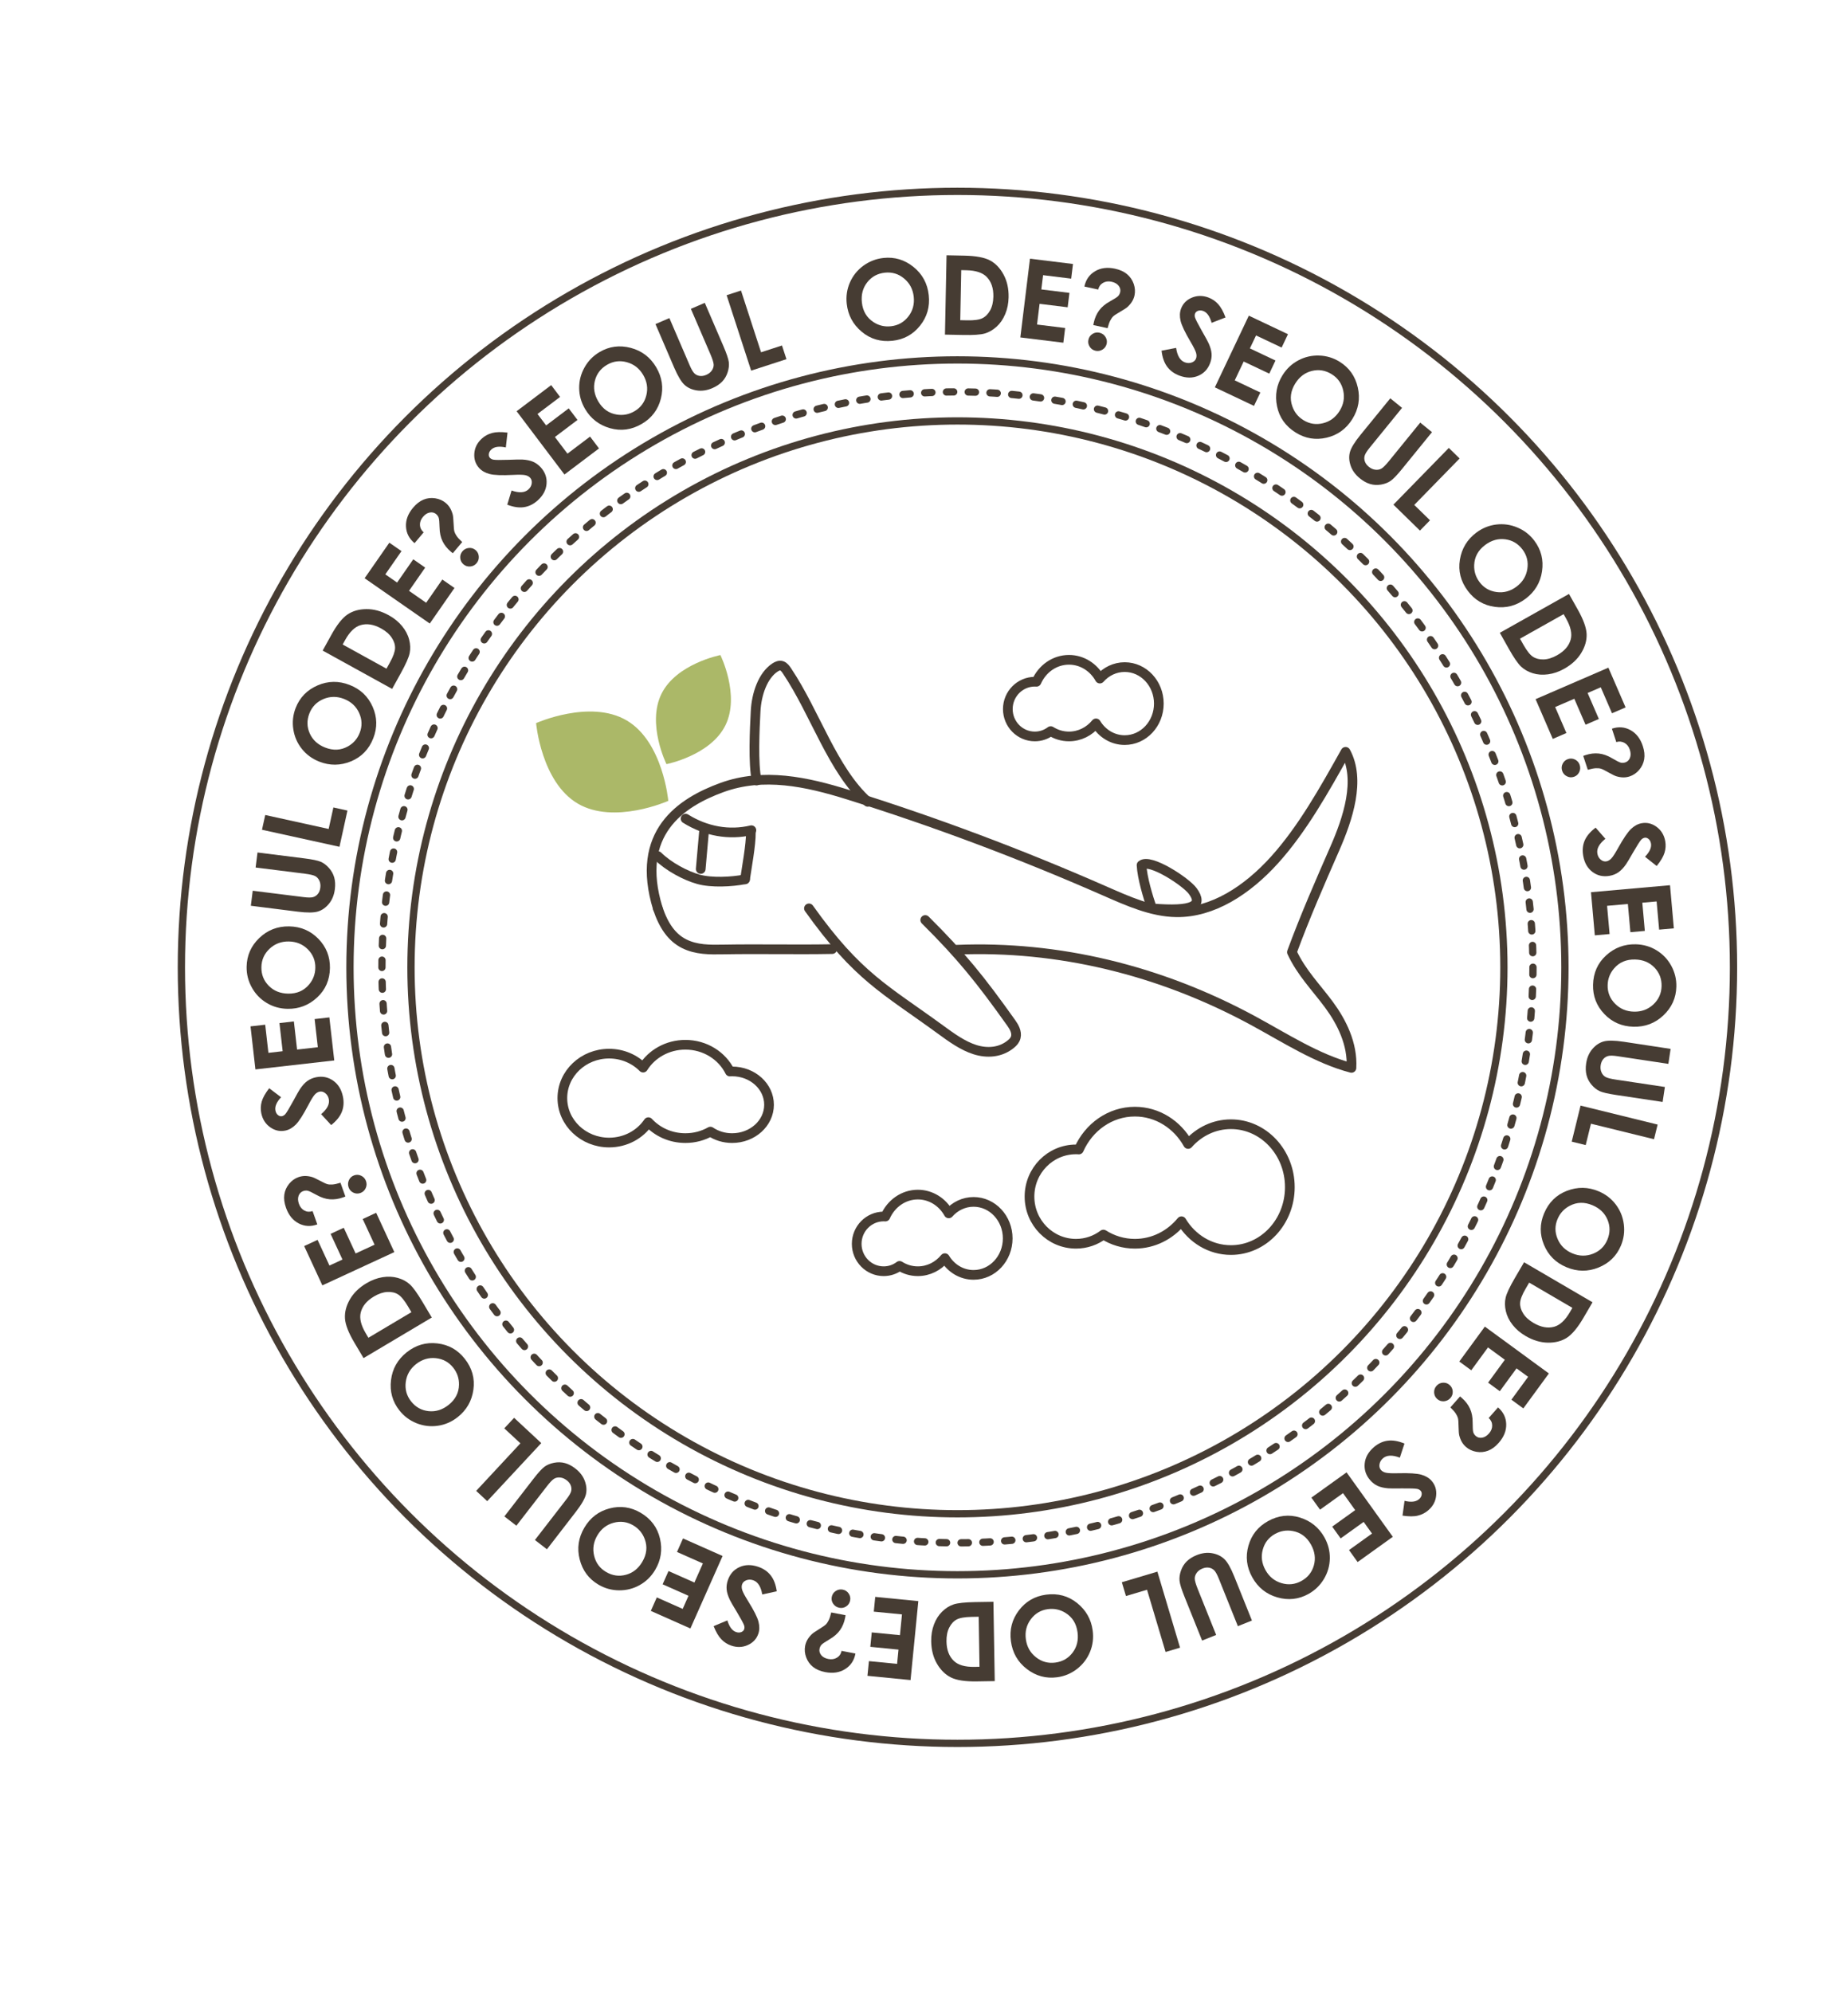 <?xml version="1.0" encoding="utf-8"?>
<!-- Generator: Adobe Illustrator 27.4.0, SVG Export Plug-In . SVG Version: 6.00 Build 0)  -->
<svg version="1.1" id="레이어_1" xmlns="http://www.w3.org/2000/svg" xmlns:xlink="http://www.w3.org/1999/xlink" x="0px"
	 y="0px" viewBox="0 0 762.52 822.05" style="enable-background:new 0 0 762.52 822.05;" xml:space="preserve">
<style type="text/css">
	.st0{fill:none;stroke:#463C33;stroke-width:3;stroke-miterlimit:10;}
	.st1{fill:none;stroke:#463C33;stroke-width:3;stroke-linecap:round;stroke-linejoin:round;stroke-dasharray:2.996,5.992;}
	.st2{fill:#463C33;}
	.st3{fill:none;stroke:#463C33;stroke-width:4;stroke-linecap:round;stroke-linejoin:round;stroke-miterlimit:10;}
	.st4{fill:#ABB868;}
</style>
<g>
	<circle class="st0" cx="395.06" cy="399.18" r="320.22"/>
	<circle class="st0" cx="395.06" cy="399.18" r="250.66"/>
	<circle class="st0" cx="395.06" cy="399.18" r="225.48"/>
	<g>
		<circle class="st1" cx="395.06" cy="399.18" r="237.47"/>
	</g>
</g>
<g>
	<path class="st2" d="M364.5,106.45c4.6-0.5,8.75,0.73,12.42,3.7c3.68,2.97,5.78,6.85,6.3,11.65c0.52,4.75-0.68,8.95-3.59,12.59
		c-2.91,3.65-6.7,5.72-11.36,6.23c-4.88,0.53-9.13-0.71-12.73-3.74c-3.6-3.02-5.65-6.86-6.16-11.51c-0.34-3.11,0.1-6.06,1.32-8.83
		c1.22-2.77,3.06-5.07,5.53-6.88C358.71,107.86,361.46,106.78,364.5,106.45z M365.09,112.52c-3.01,0.33-5.43,1.65-7.25,3.97
		c-1.82,2.32-2.56,5.09-2.21,8.32c0.39,3.6,2,6.3,4.81,8.12c2.19,1.42,4.58,1.99,7.18,1.7c2.94-0.32,5.32-1.66,7.16-4
		c1.84-2.35,2.58-5.08,2.24-8.19c-0.34-3.1-1.67-5.6-3.98-7.52C370.73,112.99,368.08,112.2,365.09,112.52z"/>
	<path class="st2" d="M390.56,105.34l7.38,0.15c4.76,0.1,8.28,0.76,10.57,1.98c2.29,1.23,4.15,3.18,5.6,5.87
		c1.44,2.69,2.13,5.8,2.06,9.35c-0.05,2.52-0.52,4.83-1.4,6.93c-0.88,2.1-2.07,3.83-3.57,5.19c-1.5,1.36-3.12,2.3-4.85,2.8
		c-1.73,0.5-4.71,0.71-8.95,0.62l-7.49-0.15L390.56,105.34z M396.63,111.47l-0.41,20.65l2.89,0.06c2.85,0.06,4.92-0.23,6.22-0.86
		c1.3-0.63,2.37-1.71,3.21-3.23s1.29-3.42,1.34-5.68c0.07-3.47-0.85-6.19-2.75-8.14c-1.72-1.76-4.51-2.67-8.38-2.75L396.63,111.47z"
		/>
	<path class="st2" d="M424.99,106.75l17.74,2.18l-0.74,6.05l-11.6-1.43l-0.72,5.88l11.6,1.43l-0.73,5.94l-11.59-1.43l-1.05,8.55
		l11.6,1.43l-0.75,6.07l-17.74-2.18L424.99,106.75z"/>
	<path class="st2" d="M453.14,119.48l-5.7-1.24c0.58-2.8,2.04-4.9,4.38-6.3c2.34-1.4,5.1-1.76,8.27-1.06
		c2.04,0.44,3.7,1.2,4.97,2.27c1.27,1.07,2.18,2.4,2.74,4.01c0.55,1.61,0.66,3.2,0.32,4.76c-0.19,0.86-0.51,1.67-0.96,2.43
		c-0.46,0.77-1.08,1.52-1.86,2.26c-0.46,0.43-1.48,1.11-3.06,2.02c-1.51,0.87-2.48,1.51-2.9,1.91c-0.42,0.4-0.83,0.97-1.21,1.71
		c-0.39,0.74-0.76,1.79-1.12,3.17l-5.89-1.28l0.19-0.98c0.42-1.94,1.16-3.63,2.22-5.06c1.05-1.43,2.53-2.67,4.43-3.72
		c1.83-1.01,2.96-1.74,3.39-2.18c0.43-0.44,0.72-1,0.87-1.68c0.2-0.93-0.02-1.8-0.65-2.61c-0.63-0.81-1.6-1.36-2.91-1.65
		c-1.33-0.29-2.51-0.13-3.54,0.47C454.08,117.33,453.42,118.25,453.14,119.48z M453.62,137.28c1.06,0.23,1.88,0.79,2.47,1.68
		s0.77,1.85,0.55,2.87s-0.79,1.83-1.68,2.4c-0.9,0.57-1.87,0.74-2.91,0.52c-1.04-0.23-1.85-0.79-2.42-1.68
		c-0.57-0.89-0.75-1.85-0.52-2.88c0.22-1.03,0.78-1.83,1.66-2.39S452.59,137.06,453.62,137.28z"/>
	<path class="st2" d="M505.68,131l-5.74,2.22c-0.74-2.68-1.9-4.31-3.47-4.89c-0.77-0.28-1.47-0.31-2.11-0.08
		c-0.64,0.23-1.05,0.6-1.25,1.12c-0.19,0.52-0.2,1.07-0.02,1.65c0.25,0.79,1.19,2.63,2.83,5.53c1.54,2.69,2.46,4.36,2.75,5.03
		c0.74,1.63,1.16,3.09,1.25,4.36c0.09,1.28-0.1,2.56-0.58,3.85c-0.93,2.52-2.57,4.28-4.92,5.28c-2.35,1-4.92,0.98-7.72-0.05
		c-2.19-0.81-3.89-2.05-5.12-3.72c-1.23-1.67-1.99-3.87-2.3-6.59l6.01-1.15c0.47,3.26,1.67,5.24,3.6,5.96
		c1,0.37,1.96,0.39,2.85,0.06c0.9-0.33,1.49-0.88,1.77-1.65c0.26-0.7,0.26-1.49,0-2.37c-0.26-0.89-1-2.37-2.23-4.45
		c-2.34-3.96-3.72-6.87-4.15-8.71c-0.43-1.84-0.37-3.5,0.17-4.98c0.79-2.13,2.27-3.66,4.46-4.58c2.19-0.92,4.47-0.95,6.85-0.07
		c1.53,0.57,2.86,1.46,3.98,2.68S504.76,128.52,505.68,131z"/>
	<path class="st2" d="M515.29,130.26l16.15,7.65l-2.61,5.51l-10.56-5l-2.54,5.35l10.56,5l-2.56,5.41l-10.56-5l-3.69,7.78l10.56,5
		l-2.62,5.53l-16.15-7.65L515.29,130.26z"/>
	<path class="st2" d="M552.78,149.29c3.93,2.45,6.42,5.98,7.47,10.59c1.05,4.61,0.3,8.96-2.25,13.05c-2.53,4.05-6.06,6.61-10.6,7.68
		c-4.54,1.07-8.8,0.36-12.78-2.12c-4.17-2.6-6.73-6.2-7.69-10.81s-0.2-8.89,2.27-12.85c1.66-2.66,3.82-4.7,6.5-6.12
		c2.67-1.43,5.54-2.09,8.6-1.99C547.35,146.81,550.18,147.67,552.78,149.29z M549.49,154.42c-2.57-1.6-5.29-2.06-8.16-1.36
		s-5.16,2.42-6.88,5.18c-1.92,3.07-2.33,6.19-1.24,9.35c0.84,2.47,2.37,4.39,4.59,5.77c2.51,1.56,5.21,1.99,8.1,1.28
		s5.17-2.4,6.83-5.05c1.65-2.64,2.16-5.44,1.52-8.38C553.63,158.28,552.04,156.01,549.49,154.42z"/>
	<path class="st2" d="M573.66,164.37l4.85,3.94l-13.35,16.42c-1.15,1.41-1.84,2.52-2.07,3.3c-0.23,0.79-0.2,1.59,0.08,2.4
		c0.29,0.81,0.83,1.55,1.64,2.2c0.85,0.69,1.74,1.09,2.68,1.2c0.93,0.11,1.76-0.04,2.49-0.45c0.73-0.41,1.78-1.47,3.17-3.17
		l12.86-15.82l4.85,3.94l-12.31,15.14c-2.08,2.56-3.66,4.21-4.76,4.97c-1.09,0.76-2.42,1.26-3.98,1.53
		c-1.56,0.26-3.05,0.18-4.47-0.24c-1.42-0.42-2.83-1.2-4.24-2.34c-1.84-1.5-3.1-3.22-3.78-5.18c-0.68-1.96-0.79-3.81-0.34-5.56
		c0.45-1.75,1.9-4.14,4.36-7.17L573.66,164.37z"/>
	<path class="st2" d="M597.81,184.84l4.46,4.35l-18.72,19.17l6.5,6.34l-4.15,4.25l-10.95-10.7L597.81,184.84z"/>
	<path class="st2" d="M633.14,223.17c2.77,3.71,3.82,7.9,3.13,12.58c-0.69,4.68-2.96,8.46-6.82,11.35
		c-3.83,2.86-8.05,3.97-12.67,3.32s-8.33-2.85-11.14-6.61c-2.94-3.93-4.03-8.22-3.26-12.86c0.77-4.64,3.03-8.36,6.77-11.16
		c2.51-1.88,5.26-2.99,8.27-3.35s5.92,0.06,8.74,1.26C628.99,218.89,631.31,220.72,633.14,223.17z M628.22,226.76
		c-1.82-2.43-4.19-3.83-7.11-4.22c-2.92-0.39-5.69,0.39-8.29,2.33c-2.9,2.17-4.41,4.92-4.54,8.27c-0.11,2.6,0.62,4.95,2.19,7.04
		c1.77,2.37,4.13,3.74,7.09,4.13s5.69-0.36,8.19-2.24c2.5-1.87,3.98-4.29,4.45-7.25C630.68,231.85,630.02,229.17,628.22,226.76z"/>
	<path class="st2" d="M647.39,245.09l3.62,6.43c2.33,4.15,3.55,7.52,3.66,10.11c0.11,2.59-0.63,5.19-2.21,7.8
		c-1.58,2.61-3.92,4.78-7.01,6.52c-2.2,1.24-4.42,2.01-6.68,2.31s-4.35,0.16-6.29-0.44c-1.94-0.6-3.56-1.52-4.87-2.76
		c-1.31-1.24-3-3.7-5.08-7.4l-3.67-6.53L647.39,245.09z M645.18,253.43l-18,10.12l1.42,2.52c1.4,2.48,2.69,4.12,3.89,4.92
		c1.2,0.8,2.67,1.17,4.42,1.13c1.75-0.05,3.6-0.62,5.57-1.73c3.03-1.7,4.9-3.87,5.62-6.5c0.64-2.37,0.02-5.24-1.88-8.62
		L645.18,253.43z"/>
	<path class="st2" d="M663.65,275.51l7.1,16.4l-5.6,2.42l-4.64-10.72l-5.43,2.35l4.64,10.72l-5.49,2.38l-4.64-10.72l-7.9,3.42
		l4.64,10.72l-5.62,2.43l-7.1-16.4L663.65,275.51z"/>
	<path class="st2" d="M651.81,315.65c0.34,1.03,0.27,2.02-0.2,2.98c-0.47,0.96-1.2,1.6-2.2,1.93c-1,0.33-1.97,0.25-2.92-0.24
		s-1.59-1.24-1.92-2.25c-0.33-1.02-0.26-2,0.22-2.94c0.48-0.95,1.22-1.58,2.22-1.91c1-0.33,1.97-0.25,2.91,0.22
		C650.85,313.91,651.48,314.65,651.81,315.65z M666.92,306.23l-1.81-5.54c2.71-0.92,5.25-0.72,7.65,0.59
		c2.39,1.31,4.09,3.51,5.1,6.59c0.65,1.99,0.84,3.8,0.56,5.44c-0.28,1.64-0.97,3.1-2.07,4.39c-1.11,1.29-2.42,2.19-3.94,2.69
		c-0.83,0.27-1.69,0.41-2.58,0.4c-0.89,0-1.85-0.16-2.89-0.46c-0.6-0.18-1.7-0.71-3.29-1.61c-1.52-0.86-2.55-1.37-3.11-1.53
		c-0.56-0.16-1.25-0.22-2.09-0.18c-0.83,0.04-1.93,0.25-3.3,0.64l-1.88-5.73l0.94-0.33c1.89-0.62,3.72-0.84,5.49-0.65
		c1.77,0.19,3.59,0.83,5.45,1.94c1.8,1.06,3,1.67,3.59,1.82c0.59,0.15,1.22,0.11,1.89-0.1c0.9-0.3,1.54-0.92,1.92-1.88
		c0.38-0.96,0.36-2.07-0.05-3.34c-0.42-1.3-1.16-2.24-2.19-2.82S668.13,305.84,666.92,306.23z"/>
	<path class="st2" d="M683.58,357.36l-4.82-3.83c1.93-1.99,2.75-3.81,2.46-5.47c-0.14-0.8-0.48-1.42-1-1.86s-1.05-0.6-1.59-0.51
		c-0.54,0.1-1.02,0.37-1.44,0.82c-0.55,0.61-1.67,2.36-3.34,5.24c-1.54,2.69-2.52,4.33-2.94,4.92c-1.03,1.47-2.08,2.56-3.13,3.29
		c-1.05,0.72-2.26,1.21-3.62,1.45c-2.64,0.47-4.99-0.05-7.04-1.57s-3.34-3.75-3.86-6.69c-0.41-2.3-0.21-4.4,0.61-6.3
		c0.82-1.9,2.33-3.68,4.52-5.32l4.03,4.6c-2.57,2.06-3.68,4.1-3.31,6.12c0.19,1.05,0.65,1.88,1.39,2.49
		c0.74,0.61,1.51,0.84,2.32,0.7c0.73-0.13,1.41-0.53,2.05-1.2c0.63-0.67,1.54-2.06,2.71-4.18c2.24-4.02,4.04-6.69,5.41-7.99
		c1.37-1.3,2.83-2.09,4.38-2.37c2.23-0.4,4.3,0.11,6.21,1.53c1.9,1.42,3.08,3.38,3.53,5.88c0.29,1.61,0.19,3.21-0.3,4.79
		C686.32,353.49,685.24,355.31,683.58,357.36z"/>
	<path class="st2" d="M689.08,365.28l1.58,17.8l-6.07,0.54l-1.04-11.64l-5.9,0.52l1.04,11.64l-5.96,0.53l-1.04-11.64l-8.58,0.76
		l1.04,11.64l-6.1,0.54l-1.58-17.8L689.08,365.28z"/>
	<path class="st2" d="M691.69,407.16c-0.11,4.63-1.89,8.57-5.32,11.82c-3.43,3.25-7.56,4.82-12.38,4.7c-4.78-0.12-8.78-1.86-12-5.23
		c-3.23-3.37-4.78-7.4-4.67-12.09c0.12-4.91,1.92-8.95,5.4-12.12c3.48-3.17,7.55-4.69,12.22-4.58c3.13,0.08,5.99,0.9,8.58,2.48
		s4.62,3.71,6.09,6.4C691.07,401.23,691.77,404.11,691.69,407.16z M685.6,406.95c0.07-3.03-0.92-5.6-2.97-7.72
		c-2.06-2.12-4.71-3.21-7.96-3.29c-3.62-0.09-6.51,1.14-8.68,3.69c-1.7,1.98-2.58,4.27-2.64,6.89c-0.07,2.95,0.93,5.5,3.02,7.63
		c2.08,2.13,4.69,3.24,7.82,3.31c3.11,0.08,5.78-0.91,7.99-2.95C684.38,412.46,685.52,409.95,685.6,406.95z"/>
	<path class="st2" d="M689.33,432.82L688.4,439l-20.93-3.15c-1.8-0.27-3.1-0.31-3.9-0.1c-0.79,0.2-1.47,0.63-2.03,1.29
		c-0.56,0.66-0.91,1.5-1.07,2.53c-0.16,1.09-0.05,2.06,0.33,2.92c0.38,0.86,0.93,1.5,1.66,1.91c0.72,0.42,2.17,0.79,4.34,1.11
		l20.16,3.03l-0.93,6.18l-19.3-2.9c-3.26-0.49-5.49-1.01-6.7-1.57c-1.21-0.56-2.32-1.44-3.34-2.65c-1.02-1.21-1.71-2.53-2.07-3.97
		c-0.36-1.44-0.41-3.05-0.14-4.84c0.35-2.35,1.2-4.31,2.54-5.89c1.34-1.58,2.88-2.62,4.61-3.12c1.73-0.5,4.53-0.47,8.39,0.11
		L689.33,432.82z"/>
	<path class="st2" d="M683.97,464.05l-1.49,6.05l-26.02-6.4l-2.17,8.82l-5.77-1.42l3.65-14.87L683.97,464.05z"/>
	<path class="st2" d="M668.83,513.99c-1.79,4.27-4.88,7.29-9.26,9.06c-4.38,1.77-8.8,1.73-13.24-0.14c-4.4-1.85-7.49-4.93-9.27-9.25
		c-1.78-4.31-1.76-8.63,0.06-12.96c1.9-4.53,5.05-7.64,9.44-9.32c4.39-1.68,8.74-1.62,13.05,0.2c2.89,1.21,5.25,3.03,7.08,5.44
		s2.95,5.14,3.33,8.18C670.41,508.24,670.01,511.17,668.83,513.99z M663.23,511.57c1.17-2.79,1.19-5.55,0.05-8.27
		c-1.14-2.72-3.21-4.71-6.21-5.97c-3.34-1.4-6.48-1.31-9.43,0.27c-2.3,1.22-3.96,3.04-4.97,5.45c-1.15,2.72-1.14,5.46,0.03,8.2
		c1.16,2.75,3.19,4.72,6.07,5.94c2.87,1.21,5.71,1.26,8.51,0.17C660.09,516.26,662.07,514.33,663.23,511.57z"/>
	<path class="st2" d="M657.11,537.38l-3.72,6.37c-2.4,4.11-4.69,6.86-6.88,8.27c-2.18,1.4-4.8,2.08-7.85,2.03
		c-3.05-0.05-6.1-0.96-9.16-2.75c-2.18-1.27-3.97-2.8-5.37-4.59c-1.4-1.79-2.33-3.67-2.79-5.65c-0.46-1.98-0.49-3.84-0.08-5.6
		s1.68-4.46,3.82-8.12l3.78-6.47L657.11,537.38z M648.8,539.69l-17.83-10.42l-1.46,2.5c-1.44,2.46-2.2,4.41-2.28,5.85
		s0.34,2.9,1.26,4.38s2.36,2.79,4.31,3.93c3,1.75,5.82,2.27,8.45,1.56c2.37-0.64,4.53-2.64,6.49-5.98L648.8,539.69z"/>
	<path class="st2" d="M639.1,566.76l-10.55,14.42l-4.92-3.6l6.9-9.43l-4.78-3.5l-6.9,9.43l-4.83-3.54l6.9-9.43l-6.95-5.09l-6.9,9.43
		l-4.94-3.61l10.55-14.42L639.1,566.76z"/>
	<path class="st2" d="M598.48,576.89c-0.72,0.81-1.61,1.26-2.67,1.34c-1.06,0.08-1.99-0.23-2.78-0.92c-0.79-0.7-1.22-1.58-1.28-2.64
		c-0.06-1.06,0.26-2,0.97-2.8c0.71-0.8,1.59-1.24,2.65-1.3c1.06-0.07,1.98,0.25,2.77,0.95c0.79,0.7,1.22,1.57,1.28,2.62
		S599.18,576.1,598.48,576.89z M614.26,585.14l3.86-4.37c2.16,1.87,3.29,4.16,3.37,6.89c0.08,2.72-0.95,5.3-3.1,7.74
		c-1.38,1.57-2.85,2.65-4.4,3.24c-1.55,0.59-3.16,0.74-4.84,0.44c-1.67-0.3-3.11-0.98-4.31-2.04c-0.66-0.58-1.21-1.25-1.66-2.02
		c-0.45-0.77-0.8-1.68-1.07-2.72c-0.15-0.61-0.25-1.83-0.28-3.66c-0.02-1.74-0.11-2.9-0.26-3.46c-0.15-0.56-0.45-1.19-0.9-1.89
		c-0.45-0.7-1.19-1.54-2.22-2.53l3.99-4.52l0.77,0.65c1.49,1.31,2.61,2.78,3.34,4.4c0.74,1.62,1.1,3.51,1.09,5.68
		c0,2.09,0.08,3.43,0.25,4.02c0.17,0.59,0.52,1.11,1.04,1.57c0.71,0.63,1.58,0.86,2.6,0.7c1.02-0.16,1.97-0.74,2.85-1.74
		c0.9-1.02,1.34-2.13,1.32-3.32S615.2,585.99,614.26,585.14z"/>
	<path class="st2" d="M578.7,625.42l0.84-6.1c2.7,0.65,4.68,0.43,5.96-0.66c0.62-0.53,0.98-1.13,1.09-1.81s-0.01-1.21-0.37-1.63
		c-0.36-0.42-0.84-0.69-1.44-0.82c-0.81-0.17-2.88-0.24-6.21-0.21c-3.1,0.04-5.01,0.03-5.73-0.03c-1.79-0.14-3.26-0.49-4.42-1.02
		c-1.16-0.54-2.19-1.33-3.09-2.38c-1.75-2.04-2.49-4.32-2.23-6.86s1.53-4.78,3.79-6.73c1.77-1.52,3.68-2.41,5.74-2.67
		s4.35,0.13,6.88,1.19l-1.91,5.81c-3.08-1.17-5.4-1.08-6.95,0.25c-0.81,0.7-1.29,1.52-1.44,2.47c-0.15,0.95,0.05,1.73,0.58,2.35
		c0.48,0.56,1.18,0.95,2.08,1.15s2.56,0.28,4.97,0.21c4.6-0.12,7.81,0.08,9.63,0.6s3.24,1.38,4.27,2.57
		c1.48,1.72,2.09,3.76,1.84,6.12c-0.25,2.36-1.34,4.37-3.27,6.02c-1.24,1.07-2.67,1.79-4.28,2.18
		C583.42,625.82,581.31,625.81,578.7,625.42z"/>
	<path class="st2" d="M574.7,634.16l-14.52,10.42l-3.55-4.95l9.49-6.81l-3.45-4.81l-9.49,6.81l-3.49-4.86l9.49-6.81l-5.02-7
		l-9.49,6.81l-3.57-4.97l14.52-10.42L574.7,634.16z"/>
	<path class="st2" d="M539.91,657.74c-4.05,2.25-8.34,2.72-12.88,1.41c-4.54-1.31-7.99-4.07-10.33-8.29
		c-2.32-4.17-2.85-8.51-1.58-13c1.27-4.49,3.95-7.87,8.05-10.15c4.29-2.39,8.69-2.89,13.18-1.5c4.49,1.39,7.87,4.13,10.15,8.21
		c1.52,2.74,2.26,5.62,2.21,8.65c-0.05,3.03-0.86,5.86-2.43,8.49C544.7,654.19,542.58,656.25,539.91,657.74z M537,652.38
		c2.65-1.47,4.36-3.63,5.14-6.47c0.78-2.84,0.38-5.69-1.2-8.53c-1.76-3.16-4.29-5.03-7.58-5.61c-2.57-0.46-4.99-0.05-7.28,1.22
		c-2.58,1.44-4.26,3.59-5.04,6.47c-0.78,2.88-0.41,5.68,1.11,8.42c1.51,2.72,3.71,4.52,6.59,5.39
		C531.63,654.13,534.38,653.83,537,652.38z"/>
	<path class="st2" d="M516.57,668.71l-5.8,2.33l-7.88-19.64c-0.68-1.69-1.31-2.83-1.89-3.41c-0.58-0.58-1.29-0.95-2.14-1.09
		c-0.85-0.15-1.76-0.03-2.72,0.36c-1.02,0.41-1.8,0.99-2.35,1.76s-0.82,1.56-0.81,2.4c0.01,0.84,0.42,2.27,1.24,4.31l7.59,18.92
		l-5.8,2.33l-7.27-18.11c-1.23-3.06-1.91-5.25-2.04-6.57c-0.13-1.32,0.07-2.73,0.6-4.22s1.32-2.76,2.37-3.79s2.42-1.89,4.1-2.57
		c2.2-0.88,4.32-1.15,6.36-0.79c2.04,0.36,3.71,1.16,5.03,2.4c1.31,1.24,2.7,3.67,4.15,7.29L516.57,668.71z"/>
	<path class="st2" d="M486.91,679.91l-5.97,1.78l-7.65-25.68l-8.7,2.59l-1.7-5.69l14.67-4.37L486.91,679.91z"/>
	<path class="st2" d="M436.21,692.12c-4.59,0.62-8.76-0.52-12.51-3.4c-3.75-2.88-5.94-6.71-6.58-11.49
		c-0.63-4.74,0.46-8.96,3.28-12.68c2.82-3.72,6.55-5.88,11.2-6.51c4.87-0.65,9.14,0.49,12.82,3.43c3.67,2.94,5.82,6.72,6.44,11.35
		c0.42,3.1,0.05,6.06-1.11,8.86c-1.15,2.8-2.94,5.14-5.36,7.02C441.97,690.57,439.24,691.71,436.21,692.12z M435.46,686.06
		c3-0.4,5.39-1.79,7.15-4.15c1.77-2.36,2.43-5.15,2-8.37c-0.48-3.59-2.15-6.25-5-8c-2.22-1.36-4.63-1.87-7.22-1.53
		c-2.93,0.39-5.28,1.79-7.06,4.18s-2.46,5.14-2.04,8.24c0.41,3.09,1.8,5.56,4.16,7.42C429.82,685.73,432.49,686.46,435.46,686.06z"
		/>
	<path class="st2" d="M410.45,693.71l-7.38,0.12c-4.76,0.08-8.3-0.46-10.63-1.6c-2.33-1.14-4.27-3.03-5.81-5.66
		c-1.54-2.63-2.34-5.72-2.4-9.26c-0.04-2.52,0.34-4.85,1.14-6.97s1.93-3.9,3.38-5.32s3.03-2.41,4.74-2.97
		c1.71-0.56,4.68-0.88,8.92-0.95l7.49-0.12L410.45,693.71z M404.16,687.8l-0.33-20.65l-2.89,0.05c-2.85,0.05-4.91,0.41-6.18,1.08
		c-1.27,0.67-2.3,1.79-3.09,3.35s-1.17,3.46-1.13,5.72c0.06,3.47,1.07,6.15,3.05,8.04c1.78,1.69,4.6,2.51,8.47,2.45L404.16,687.8z"
		/>
	<path class="st2" d="M375.71,693.28l-17.78-1.75l0.6-6.07l11.63,1.14l0.58-5.89l-11.63-1.14l0.59-5.96l11.63,1.14l0.84-8.57
		l-11.63-1.14l0.6-6.09l17.78,1.75L375.71,693.28z"/>
	<path class="st2" d="M347.24,681.23l5.73,1.1c-0.51,2.81-1.92,4.95-4.22,6.4c-2.3,1.46-5.05,1.88-8.24,1.27
		c-2.05-0.39-3.73-1.11-5.03-2.14c-1.3-1.03-2.24-2.35-2.83-3.94c-0.59-1.59-0.74-3.18-0.44-4.75c0.17-0.86,0.47-1.68,0.9-2.46
		s1.04-1.55,1.8-2.31c0.45-0.44,1.45-1.14,3.01-2.1c1.49-0.91,2.44-1.57,2.85-1.98s0.8-0.99,1.17-1.74c0.37-0.75,0.72-1.81,1.04-3.2
		l5.92,1.14l-0.17,0.99c-0.37,1.95-1.07,3.66-2.09,5.12c-1.02,1.46-2.47,2.73-4.34,3.82c-1.8,1.06-2.92,1.81-3.33,2.26
		c-0.42,0.45-0.69,1.01-0.82,1.7c-0.18,0.93,0.06,1.8,0.71,2.6c0.66,0.8,1.64,1.32,2.95,1.58c1.34,0.26,2.52,0.07,3.53-0.55
		C346.36,683.41,346.99,682.48,347.24,681.23z M346.33,663.45c-1.06-0.2-1.9-0.74-2.51-1.61c-0.61-0.87-0.82-1.83-0.62-2.86
		c0.2-1.04,0.74-1.85,1.62-2.44c0.88-0.59,1.85-0.79,2.9-0.59c1.05,0.2,1.87,0.74,2.47,1.62c0.59,0.88,0.79,1.83,0.59,2.87
		c-0.2,1.03-0.73,1.85-1.6,2.43C348.31,663.46,347.36,663.65,346.33,663.45z"/>
	<path class="st2" d="M294.45,671.02l5.68-2.36c0.8,2.66,2,4.26,3.59,4.8c0.77,0.26,1.48,0.27,2.11,0.03
		c0.63-0.25,1.04-0.63,1.22-1.15c0.18-0.52,0.17-1.07-0.02-1.65c-0.27-0.78-1.26-2.6-2.96-5.46c-1.61-2.65-2.57-4.3-2.88-4.96
		c-0.78-1.62-1.24-3.06-1.36-4.33c-0.12-1.27,0.04-2.56,0.49-3.87c0.87-2.54,2.46-4.34,4.79-5.4c2.32-1.06,4.9-1.1,7.72-0.14
		c2.21,0.75,3.94,1.95,5.21,3.59c1.27,1.64,2.09,3.82,2.46,6.53l-5.98,1.3c-0.56-3.25-1.8-5.2-3.74-5.86
		c-1.01-0.35-1.96-0.34-2.85,0.01c-0.89,0.35-1.47,0.92-1.73,1.69c-0.24,0.7-0.22,1.49,0.06,2.37c0.28,0.88,1.06,2.34,2.34,4.4
		c2.43,3.9,3.89,6.77,4.36,8.6c0.47,1.83,0.46,3.49-0.05,4.98c-0.73,2.15-2.18,3.71-4.35,4.69s-4.45,1.06-6.85,0.23
		c-1.55-0.53-2.9-1.39-4.05-2.58C296.5,675.29,295.44,673.47,294.45,671.02z"/>
	<path class="st2" d="M284.87,671.99l-16.33-7.25l2.47-5.57l10.68,4.74l2.4-5.41l-10.68-4.74l2.43-5.47l10.68,4.74l3.5-7.87
		l-10.68-4.74l2.48-5.59l16.33,7.25L284.87,671.99z"/>
	<path class="st2" d="M246.92,653.89c-3.99-2.36-6.56-5.82-7.73-10.41c-1.17-4.58-0.52-8.95,1.93-13.1
		c2.43-4.11,5.9-6.76,10.41-7.94s8.79-0.57,12.83,1.81c4.23,2.5,6.88,6.04,7.96,10.62c1.07,4.58,0.42,8.88-1.96,12.9
		c-1.59,2.7-3.71,4.79-6.35,6.28s-5.49,2.22-8.55,2.2C252.4,656.23,249.55,655.44,246.92,653.89z M250.08,648.67
		c2.61,1.54,5.34,1.93,8.19,1.16c2.85-0.76,5.1-2.55,6.75-5.34c1.84-3.12,2.18-6.24,1.01-9.38c-0.9-2.44-2.48-4.33-4.73-5.66
		c-2.54-1.5-5.26-1.86-8.13-1.08c-2.88,0.78-5.11,2.52-6.7,5.22c-1.58,2.68-2.02,5.49-1.32,8.41
		C245.85,644.92,247.49,647.15,250.08,648.67z"/>
	<path class="st2" d="M225.67,639.31l-4.95-3.83l12.95-16.74c1.12-1.44,1.78-2.56,1.99-3.35c0.21-0.79,0.16-1.59-0.14-2.4
		c-0.3-0.81-0.87-1.53-1.69-2.16c-0.87-0.67-1.77-1.05-2.71-1.14c-0.94-0.09-1.76,0.08-2.48,0.51c-0.72,0.43-1.75,1.51-3.09,3.25
		l-12.48,16.13l-4.95-3.83l11.94-15.44c2.02-2.61,3.56-4.3,4.63-5.08c1.07-0.78,2.39-1.32,3.94-1.62c1.55-0.3,3.04-0.26,4.47,0.13
		c1.43,0.38,2.86,1.13,4.29,2.24c1.88,1.45,3.18,3.15,3.9,5.09c0.72,1.94,0.88,3.79,0.48,5.55c-0.4,1.76-1.8,4.18-4.19,7.27
		L225.67,639.31z"/>
	<path class="st2" d="M201.04,619.45l-4.56-4.24l18.25-19.62l-6.65-6.18l4.05-4.35l11.21,10.43L201.04,619.45z"/>
	<path class="st2" d="M164.78,581.98c-2.86-3.64-4.01-7.81-3.44-12.5s2.76-8.53,6.54-11.51c3.75-2.95,7.95-4.16,12.58-3.62
		s8.4,2.65,11.3,6.34c3.04,3.86,4.23,8.12,3.57,12.78s-2.83,8.43-6.5,11.32c-2.46,1.94-5.19,3.12-8.19,3.55
		c-3,0.43-5.92,0.08-8.77-1.05C169.04,586.15,166.67,584.39,164.78,581.98z M169.61,578.26c1.87,2.38,4.28,3.73,7.21,4.05
		c2.93,0.32,5.67-0.53,8.23-2.54c2.84-2.24,4.29-5.03,4.34-8.38c0.05-2.61-0.74-4.93-2.36-6.99c-1.83-2.32-4.22-3.64-7.19-3.95
		c-2.96-0.31-5.68,0.5-8.14,2.43c-2.45,1.93-3.87,4.38-4.27,7.36S167.76,575.91,169.61,578.26z"/>
	<path class="st2" d="M150.01,560.42l-3.77-6.34c-2.43-4.09-3.73-7.43-3.9-10.02c-0.17-2.59,0.51-5.21,2.02-7.85
		c1.52-2.64,3.8-4.87,6.85-6.69c2.17-1.29,4.37-2.12,6.62-2.48c2.25-0.36,4.34-0.26,6.3,0.29c1.95,0.55,3.6,1.43,4.94,2.64
		c1.34,1.2,3.09,3.63,5.26,7.27l3.83,6.44L150.01,560.42z M152.01,552.03l17.75-10.56l-1.48-2.49c-1.46-2.45-2.79-4.06-4.01-4.83
		s-2.7-1.11-4.44-1.02c-1.74,0.09-3.59,0.71-5.53,1.86c-2.99,1.78-4.81,3.99-5.46,6.64c-0.58,2.38,0.11,5.24,2.09,8.57
		L152.01,552.03z"/>
	<path class="st2" d="M133.01,530.41l-7.5-16.22l5.53-2.56l4.9,10.6l5.37-2.48l-4.9-10.6l5.43-2.51l4.9,10.6l7.82-3.61l-4.9-10.6
		l5.55-2.57l7.5,16.22L133.01,530.41z"/>
	<path class="st2" d="M128.98,499.76l1.95,5.49c-2.68,0.98-5.23,0.85-7.66-0.4c-2.42-1.25-4.18-3.41-5.26-6.47
		c-0.7-1.97-0.93-3.78-0.7-5.42c0.24-1.64,0.89-3.12,1.97-4.44c1.08-1.32,2.37-2.25,3.88-2.78c0.83-0.29,1.68-0.45,2.57-0.47
		c0.89-0.02,1.86,0.11,2.9,0.39c0.61,0.16,1.72,0.67,3.33,1.53c1.54,0.82,2.59,1.31,3.15,1.46c0.56,0.15,1.26,0.19,2.09,0.13
		c0.83-0.06,1.93-0.3,3.29-0.72l2.02,5.68l-0.94,0.36c-1.87,0.67-3.7,0.93-5.47,0.79s-3.6-0.74-5.49-1.8
		c-1.83-1.02-3.04-1.6-3.64-1.73c-0.6-0.13-1.23-0.08-1.88,0.15c-0.89,0.32-1.52,0.96-1.88,1.93c-0.36,0.97-0.31,2.08,0.14,3.34
		c0.46,1.29,1.21,2.21,2.26,2.76C126.65,500.1,127.78,500.17,128.98,499.76z M143.85,489.97c-0.36-1.02-0.32-2.01,0.12-2.98
		c0.44-0.97,1.16-1.63,2.15-1.98c0.99-0.35,1.97-0.3,2.93,0.17c0.96,0.46,1.62,1.2,1.97,2.2s0.31,1.99-0.15,2.95
		c-0.46,0.96-1.18,1.61-2.17,1.96s-1.96,0.3-2.91-0.15S144.21,490.96,143.85,489.97z"/>
	<path class="st2" d="M111.07,449.06l4.91,3.71c-1.89,2.04-2.66,3.88-2.32,5.53c0.16,0.8,0.51,1.41,1.04,1.83
		c0.53,0.42,1.07,0.58,1.61,0.47c0.54-0.11,1.01-0.4,1.42-0.86c0.54-0.62,1.61-2.4,3.21-5.32c1.47-2.73,2.41-4.39,2.82-4.99
		c1-1.49,2.01-2.61,3.05-3.36c1.04-0.75,2.23-1.26,3.58-1.54c2.63-0.54,4.99-0.07,7.08,1.4s3.43,3.67,4.03,6.59
		c0.47,2.28,0.31,4.39-0.46,6.31c-0.77,1.92-2.24,3.73-4.39,5.43l-4.14-4.5c2.52-2.12,3.57-4.19,3.16-6.2
		c-0.21-1.05-0.7-1.87-1.46-2.46c-0.76-0.59-1.53-0.8-2.33-0.64c-0.73,0.15-1.4,0.57-2.02,1.25c-0.62,0.69-1.49,2.1-2.61,4.24
		c-2.14,4.08-3.87,6.78-5.21,8.12c-1.34,1.34-2.78,2.16-4.32,2.47c-2.22,0.45-4.3,0-6.24-1.38c-1.94-1.37-3.16-3.3-3.67-5.79
		c-0.33-1.6-0.27-3.2,0.18-4.8S109.46,451.15,111.07,449.06z"/>
	<path class="st2" d="M105.39,441.29l-2.02-17.76l6.06-0.69l1.32,11.61l5.88-0.67l-1.32-11.61l5.95-0.68l1.32,11.61l8.56-0.97
		l-1.32-11.61l6.08-0.69l2.02,17.76L105.39,441.29z"/>
	<path class="st2" d="M101.76,398.93c0.08-4.63,1.82-8.59,5.22-11.86c3.41-3.28,7.52-4.88,12.34-4.8c4.78,0.08,8.79,1.79,12.05,5.13
		c3.25,3.34,4.84,7.36,4.77,12.05c-0.08,4.91-1.84,8.97-5.29,12.16c-3.45,3.2-7.51,4.76-12.18,4.68c-3.13-0.05-6-0.85-8.6-2.41
		s-4.65-3.67-6.14-6.35C102.43,404.86,101.71,401.99,101.76,398.93z M107.86,399.1c-0.05,3.03,0.96,5.59,3.04,7.69
		c2.07,2.1,4.73,3.17,7.98,3.23c3.62,0.06,6.5-1.19,8.65-3.76c1.68-1.99,2.54-4.3,2.58-6.91c0.05-2.96-0.98-5.49-3.08-7.6
		c-2.1-2.11-4.72-3.2-7.85-3.25c-3.12-0.05-5.77,0.95-7.96,3.01C109.03,393.57,107.91,396.1,107.86,399.1z"/>
	<path class="st2" d="M103.5,373.76l0.78-6.2l21,2.63c1.81,0.23,3.11,0.23,3.9,0.01c0.79-0.22,1.45-0.67,1.99-1.34s0.87-1.52,1-2.55
		c0.14-1.09,0-2.06-0.4-2.91c-0.4-0.85-0.97-1.47-1.7-1.87s-2.19-0.73-4.37-1.01l-20.23-2.54l0.78-6.2l19.36,2.43
		c3.27,0.41,5.51,0.88,6.73,1.4c1.22,0.53,2.35,1.38,3.4,2.57c1.05,1.19,1.77,2.49,2.17,3.92c0.4,1.43,0.48,3.04,0.26,4.83
		c-0.3,2.36-1.09,4.34-2.39,5.95s-2.81,2.69-4.53,3.23c-1.72,0.55-4.52,0.58-8.39,0.09L103.5,373.76z"/>
	<path class="st2" d="M108.1,342.4l1.34-6.09l26.17,5.76l1.95-8.87l5.8,1.28l-3.29,14.95L108.1,342.4z"/>
	<path class="st2" d="M122,292.12c1.69-4.31,4.7-7.41,9.04-9.29c4.34-1.88,8.75-1.94,13.24-0.18c4.45,1.74,7.61,4.75,9.49,9.02
		c1.88,4.27,1.97,8.59,0.26,12.95c-1.79,4.58-4.86,7.76-9.21,9.55c-4.35,1.79-8.7,1.83-13.05,0.13c-2.91-1.14-5.32-2.9-7.21-5.26
		c-1.89-2.37-3.07-5.07-3.53-8.09C120.56,297.9,120.89,294.96,122,292.12z M127.66,294.4c-1.1,2.82-1.05,5.58,0.16,8.27
		c1.21,2.69,3.33,4.63,6.35,5.81c3.37,1.32,6.51,1.15,9.42-0.5c2.27-1.28,3.88-3.14,4.83-5.57c1.08-2.75,1-5.48-0.23-8.2
		s-3.3-4.64-6.22-5.79c-2.9-1.14-5.74-1.12-8.51,0.04C130.69,289.63,128.75,291.61,127.66,294.4z"/>
	<path class="st2" d="M133.14,268.46l3.57-6.46c2.3-4.17,4.52-6.98,6.67-8.43c2.15-1.45,4.75-2.2,7.8-2.22
		c3.05-0.03,6.12,0.81,9.23,2.53c2.21,1.22,4.04,2.71,5.48,4.46s2.42,3.61,2.93,5.58s0.58,3.83,0.22,5.59
		c-0.36,1.76-1.57,4.5-3.62,8.21l-3.62,6.56L133.14,268.46z M141.39,265.95l18.08,9.98l1.4-2.53c1.38-2.49,2.09-4.46,2.14-5.9
		c0.05-1.44-0.41-2.89-1.37-4.35c-0.96-1.46-2.43-2.74-4.4-3.83c-3.04-1.68-5.87-2.13-8.49-1.35c-2.35,0.7-4.47,2.75-6.34,6.14
		L141.39,265.95z"/>
	<path class="st2" d="M150.45,238.61l10.2-14.67l5.01,3.48l-6.67,9.59l4.86,3.38l6.67-9.59l4.92,3.42l-6.67,9.59l7.07,4.92
		l6.67-9.59l5.02,3.49l-10.2,14.67L150.45,238.61z"/>
	<path class="st2" d="M174.81,219.67l-3.75,4.46c-2.21-1.81-3.39-4.08-3.54-6.8c-0.15-2.72,0.82-5.33,2.91-7.81
		c1.34-1.6,2.79-2.72,4.32-3.35c1.54-0.63,3.14-0.81,4.82-0.55c1.68,0.26,3.14,0.9,4.36,1.93c0.67,0.56,1.24,1.22,1.71,1.98
		c0.47,0.76,0.84,1.66,1.14,2.7c0.17,0.61,0.29,1.82,0.37,3.65c0.07,1.74,0.18,2.89,0.34,3.45s0.47,1.18,0.94,1.87
		c0.47,0.69,1.23,1.51,2.28,2.47l-3.88,4.62l-0.78-0.63c-1.52-1.28-2.67-2.72-3.45-4.32c-0.78-1.6-1.19-3.48-1.23-5.65
		c-0.05-2.09-0.16-3.43-0.35-4.01c-0.19-0.58-0.55-1.1-1.08-1.55c-0.73-0.61-1.6-0.82-2.61-0.64c-1.02,0.18-1.95,0.79-2.81,1.81
		c-0.88,1.05-1.29,2.16-1.24,3.35C173.34,217.84,173.85,218.84,174.81,219.67z M190.78,227.53c0.7-0.83,1.57-1.3,2.63-1.41
		c1.06-0.11,1.99,0.18,2.8,0.85c0.81,0.68,1.25,1.55,1.34,2.61c0.09,1.06-0.21,2-0.9,2.82c-0.69,0.82-1.56,1.27-2.61,1.36
		c-1.06,0.09-1.99-0.2-2.79-0.88s-1.26-1.54-1.35-2.58C189.81,229.27,190.11,228.34,190.78,227.53z"/>
	<path class="st2" d="M209.41,178.52l-0.7,6.12c-2.71-0.59-4.69-0.32-5.94,0.81c-0.61,0.55-0.96,1.16-1.05,1.83
		c-0.09,0.67,0.04,1.21,0.41,1.62c0.37,0.41,0.85,0.67,1.46,0.78c0.81,0.15,2.88,0.17,6.21,0.06c3.1-0.12,5.01-0.15,5.73-0.11
		c1.79,0.1,3.27,0.41,4.45,0.92c1.17,0.51,2.22,1.28,3.15,2.3c1.8,1.99,2.6,4.26,2.39,6.8c-0.21,2.54-1.42,4.82-3.63,6.82
		c-1.73,1.56-3.62,2.5-5.67,2.81c-2.05,0.31-4.35-0.03-6.91-1.02l1.77-5.85c3.11,1.09,5.42,0.95,6.94-0.42
		c0.79-0.72,1.25-1.55,1.38-2.5c0.12-0.95-0.09-1.73-0.64-2.33c-0.5-0.55-1.2-0.92-2.1-1.1c-0.91-0.18-2.56-0.21-4.98-0.09
		c-4.6,0.23-7.81,0.11-9.64-0.37c-1.83-0.48-3.27-1.3-4.33-2.46c-1.52-1.69-2.18-3.71-1.99-6.08s1.24-4.4,3.12-6.1
		c1.21-1.1,2.62-1.86,4.23-2.29C204.67,178.24,206.79,178.19,209.41,178.52z"/>
	<path class="st2" d="M213.17,169.69l14.26-10.77l3.67,4.87l-9.32,7.04l3.57,4.72l9.32-7.04l3.61,4.78l-9.32,7.04l5.19,6.87
		l9.32-7.04l3.69,4.88l-14.26,10.77L213.17,169.69z"/>
	<path class="st2" d="M247.4,145.27c3.99-2.35,8.27-2.92,12.85-1.72c4.57,1.2,8.08,3.88,10.53,8.03c2.42,4.12,3.06,8.44,1.9,12.95
		s-3.76,7.97-7.8,10.35c-4.23,2.49-8.61,3.1-13.14,1.82s-7.97-3.93-10.34-7.96c-1.59-2.7-2.39-5.56-2.42-8.59
		c-0.03-3.03,0.71-5.88,2.22-8.55C242.69,148.93,244.76,146.82,247.4,145.27z M250.43,150.56c-2.61,1.54-4.27,3.74-4.98,6.6
		c-0.71,2.86-0.24,5.69,1.41,8.49c1.84,3.12,4.41,4.93,7.72,5.43c2.58,0.4,4.99-0.07,7.24-1.4c2.55-1.5,4.17-3.7,4.88-6.59
		c0.71-2.9,0.27-5.69-1.32-8.39c-1.58-2.69-3.82-4.43-6.72-5.23C255.76,148.67,253.02,149.03,250.43,150.56z"/>
	<path class="st2" d="M270.46,133.73l5.74-2.47l8.36,19.45c0.72,1.68,1.38,2.8,1.97,3.37s1.31,0.92,2.17,1.04
		c0.85,0.12,1.76-0.02,2.71-0.43c1.01-0.43,1.78-1.04,2.31-1.82c0.53-0.78,0.78-1.58,0.75-2.42c-0.03-0.83-0.48-2.26-1.34-4.28
		l-8.06-18.73l5.74-2.47l7.71,17.93c1.3,3.03,2.03,5.2,2.2,6.52c0.16,1.32,0,2.73-0.49,4.23c-0.49,1.5-1.25,2.79-2.28,3.85
		c-1.03,1.06-2.37,1.95-4.04,2.67c-2.18,0.94-4.29,1.25-6.34,0.95c-2.05-0.31-3.74-1.06-5.08-2.27s-2.78-3.6-4.33-7.19
		L270.46,133.73z"/>
	<path class="st2" d="M299.82,121.82l5.93-1.93l8.28,25.48l8.63-2.81l1.84,5.65l-14.56,4.73L299.82,121.82z"/>
</g>
<g>
	<path class="st3" d="M271.43,374.85c-9.59-31.18,9.57-43.72,26.45-49.88c17.11-6.24,34.9-2.4,52.01,2.95
		c35.7,11.16,71.03,24.41,105.85,39.7c9.66,4.24,19.48,8.68,29.65,8.82c14.9,0.2,29.17-9,40.58-21.67
		c11.41-12.67,20.38-28.68,29.24-44.53c6.31,11.57,0.97,27.57-4.44,39.91c-6.13,13.99-12.26,27.98-17.7,42.75
		c3.91,8.46,10.05,14.59,15.28,21.68c5.23,7.09,9.84,16.2,9.28,26.08c-14.19-3.72-27.32-12.31-40.7-19.56
		c-38.57-20.88-80.47-30.9-122.12-29.2"/>
	<path class="st3" d="M381.77,379.64c14.83,14.73,22.77,24.59,35.48,42.46c1.16,1.63,2.41,3.76,1.89,5.89
		c-0.29,1.2-1.08,2.05-1.89,2.73c-4.36,3.68-9.97,4-15,2.4s-9.63-4.94-14.16-8.25c-22.91-16.72-34.1-21.7-54.3-50.03"/>
	<path class="st3" d="M271.43,374.85c2.4,7.2,5.82,12.05,10.87,14.58c5.05,2.53,10.6,2.47,16,2.37c15.04-0.27,30.05,0.12,45.08-0.16
		"/>
	<path class="st3" d="M312.21,322.08c-1.52-7.02-0.81-21.26-0.43-28.54c0.37-7.28,3.03-14.8,7.96-18.07
		c0.89-0.59,1.91-1.04,2.87-0.7c0.9,0.32,1.59,1.27,2.2,2.2c11.68,17.46,18.67,40.8,33.25,53.91"/>
	<path class="st3" d="M475.32,374.85c-1.64-4.75-4.03-12.63-4.29-17.85c3.39-2.93,18.25,6.82,21.09,10.65
		C496.58,373.69,492.54,376.26,475.32,374.85z"/>
	<path class="st3" d="M282.89,337.81c8.38,5.25,18.01,6.95,27.14,4.78"/>
	<path class="st3" d="M271.43,353.26c4.44,4.38,11.44,8.1,16.79,9.59c5.29,1.48,13.57,1.1,19.19,0"/>
	<path class="st3" d="M309.81,343.66c0.08,4.79-1.72,14.49-2.4,19.19"/>
	<path class="st3" d="M290.52,342.79c-0.46,5.27-0.93,10.53-1.39,15.8"/>
	<path class="st3" d="M317.32,455.88c0,7.59-6.82,13.76-15.23,13.76c-3.37,0-6.46-0.99-8.97-2.68c-3.03,1.71-6.54,2.68-10.32,2.68
		c-6.07,0-11.53-2.53-15.27-6.57c-3.43,5.06-9.4,8.4-16.2,8.4c-10.66,0-19.29-8.22-19.29-18.34c0-10.13,8.63-18.34,19.29-18.34
		c5.52,0,10.52,2.22,14.03,5.76c3.53-5.65,10.03-9.43,17.44-9.43c8.1,0,15.11,4.51,18.36,11.04c0.3-0.04,0.63-0.04,0.93-0.04
		C310.5,442.12,317.32,448.28,317.32,455.88z"/>
	<path class="st3" d="M415.85,292.6c0,6.23,4.98,11.29,11.13,11.29c2.46,0,4.72-0.81,6.56-2.2c2.21,1.4,4.78,2.2,7.54,2.2
		c4.44,0,8.43-2.08,11.15-5.39c2.51,4.16,6.87,6.9,11.84,6.9c7.79,0,14.09-6.75,14.09-15.06c0-8.31-6.3-15.06-14.09-15.06
		c-4.03,0-7.68,1.82-10.25,4.73c-2.58-4.64-7.33-7.74-12.74-7.74c-5.92,0-11.04,3.7-13.41,9.06c-0.22-0.03-0.46-0.03-0.68-0.03
		C420.84,281.31,415.85,286.37,415.85,292.6z"/>
	<path class="st3" d="M424.79,493.76c0,10.75,8.59,19.47,19.18,19.47c4.25,0,8.13-1.4,11.31-3.79c3.81,2.41,8.24,3.79,12.99,3.79
		c7.65,0,14.53-3.58,19.23-9.29c4.32,7.17,11.84,11.89,20.41,11.89c13.43,0,24.3-11.63,24.3-25.96s-10.87-25.96-24.3-25.96
		c-6.96,0-13.25,3.14-17.67,8.15c-4.45-8-12.64-13.34-21.97-13.34c-10.21,0-19.03,6.39-23.12,15.63c-0.38-0.05-0.79-0.05-1.18-0.05
		C433.38,474.29,424.79,483.01,424.79,493.76z"/>
	<path class="st3" d="M353.49,513.28c0,6.23,4.98,11.29,11.13,11.29c2.46,0,4.72-0.81,6.56-2.2c2.21,1.4,4.78,2.2,7.54,2.2
		c4.44,0,8.43-2.08,11.15-5.39c2.51,4.16,6.87,6.9,11.84,6.9c7.79,0,14.09-6.75,14.09-15.06s-6.3-15.06-14.09-15.06
		c-4.03,0-7.68,1.82-10.25,4.73c-2.58-4.64-7.33-7.74-12.74-7.74c-5.92,0-11.04,3.7-13.41,9.06c-0.22-0.03-0.46-0.03-0.68-0.03
		C358.47,501.99,353.49,507.05,353.49,513.28z"/>
</g>
<path class="st4" d="M238.38,331.59c15.07,8.86,37.37-1.11,37.37-1.11s-2.12-24.34-17.18-33.2c-15.07-8.86-37.37,1.11-37.37,1.11
	S223.32,322.73,238.38,331.59z"/>
<path class="st4" d="M272.94,286.3c-6.14,12.43,2.06,29.02,2.06,29.02s18.16-3.56,24.31-15.99s-2.06-29.02-2.06-29.02
	S279.09,273.87,272.94,286.3z"/>
</svg>

